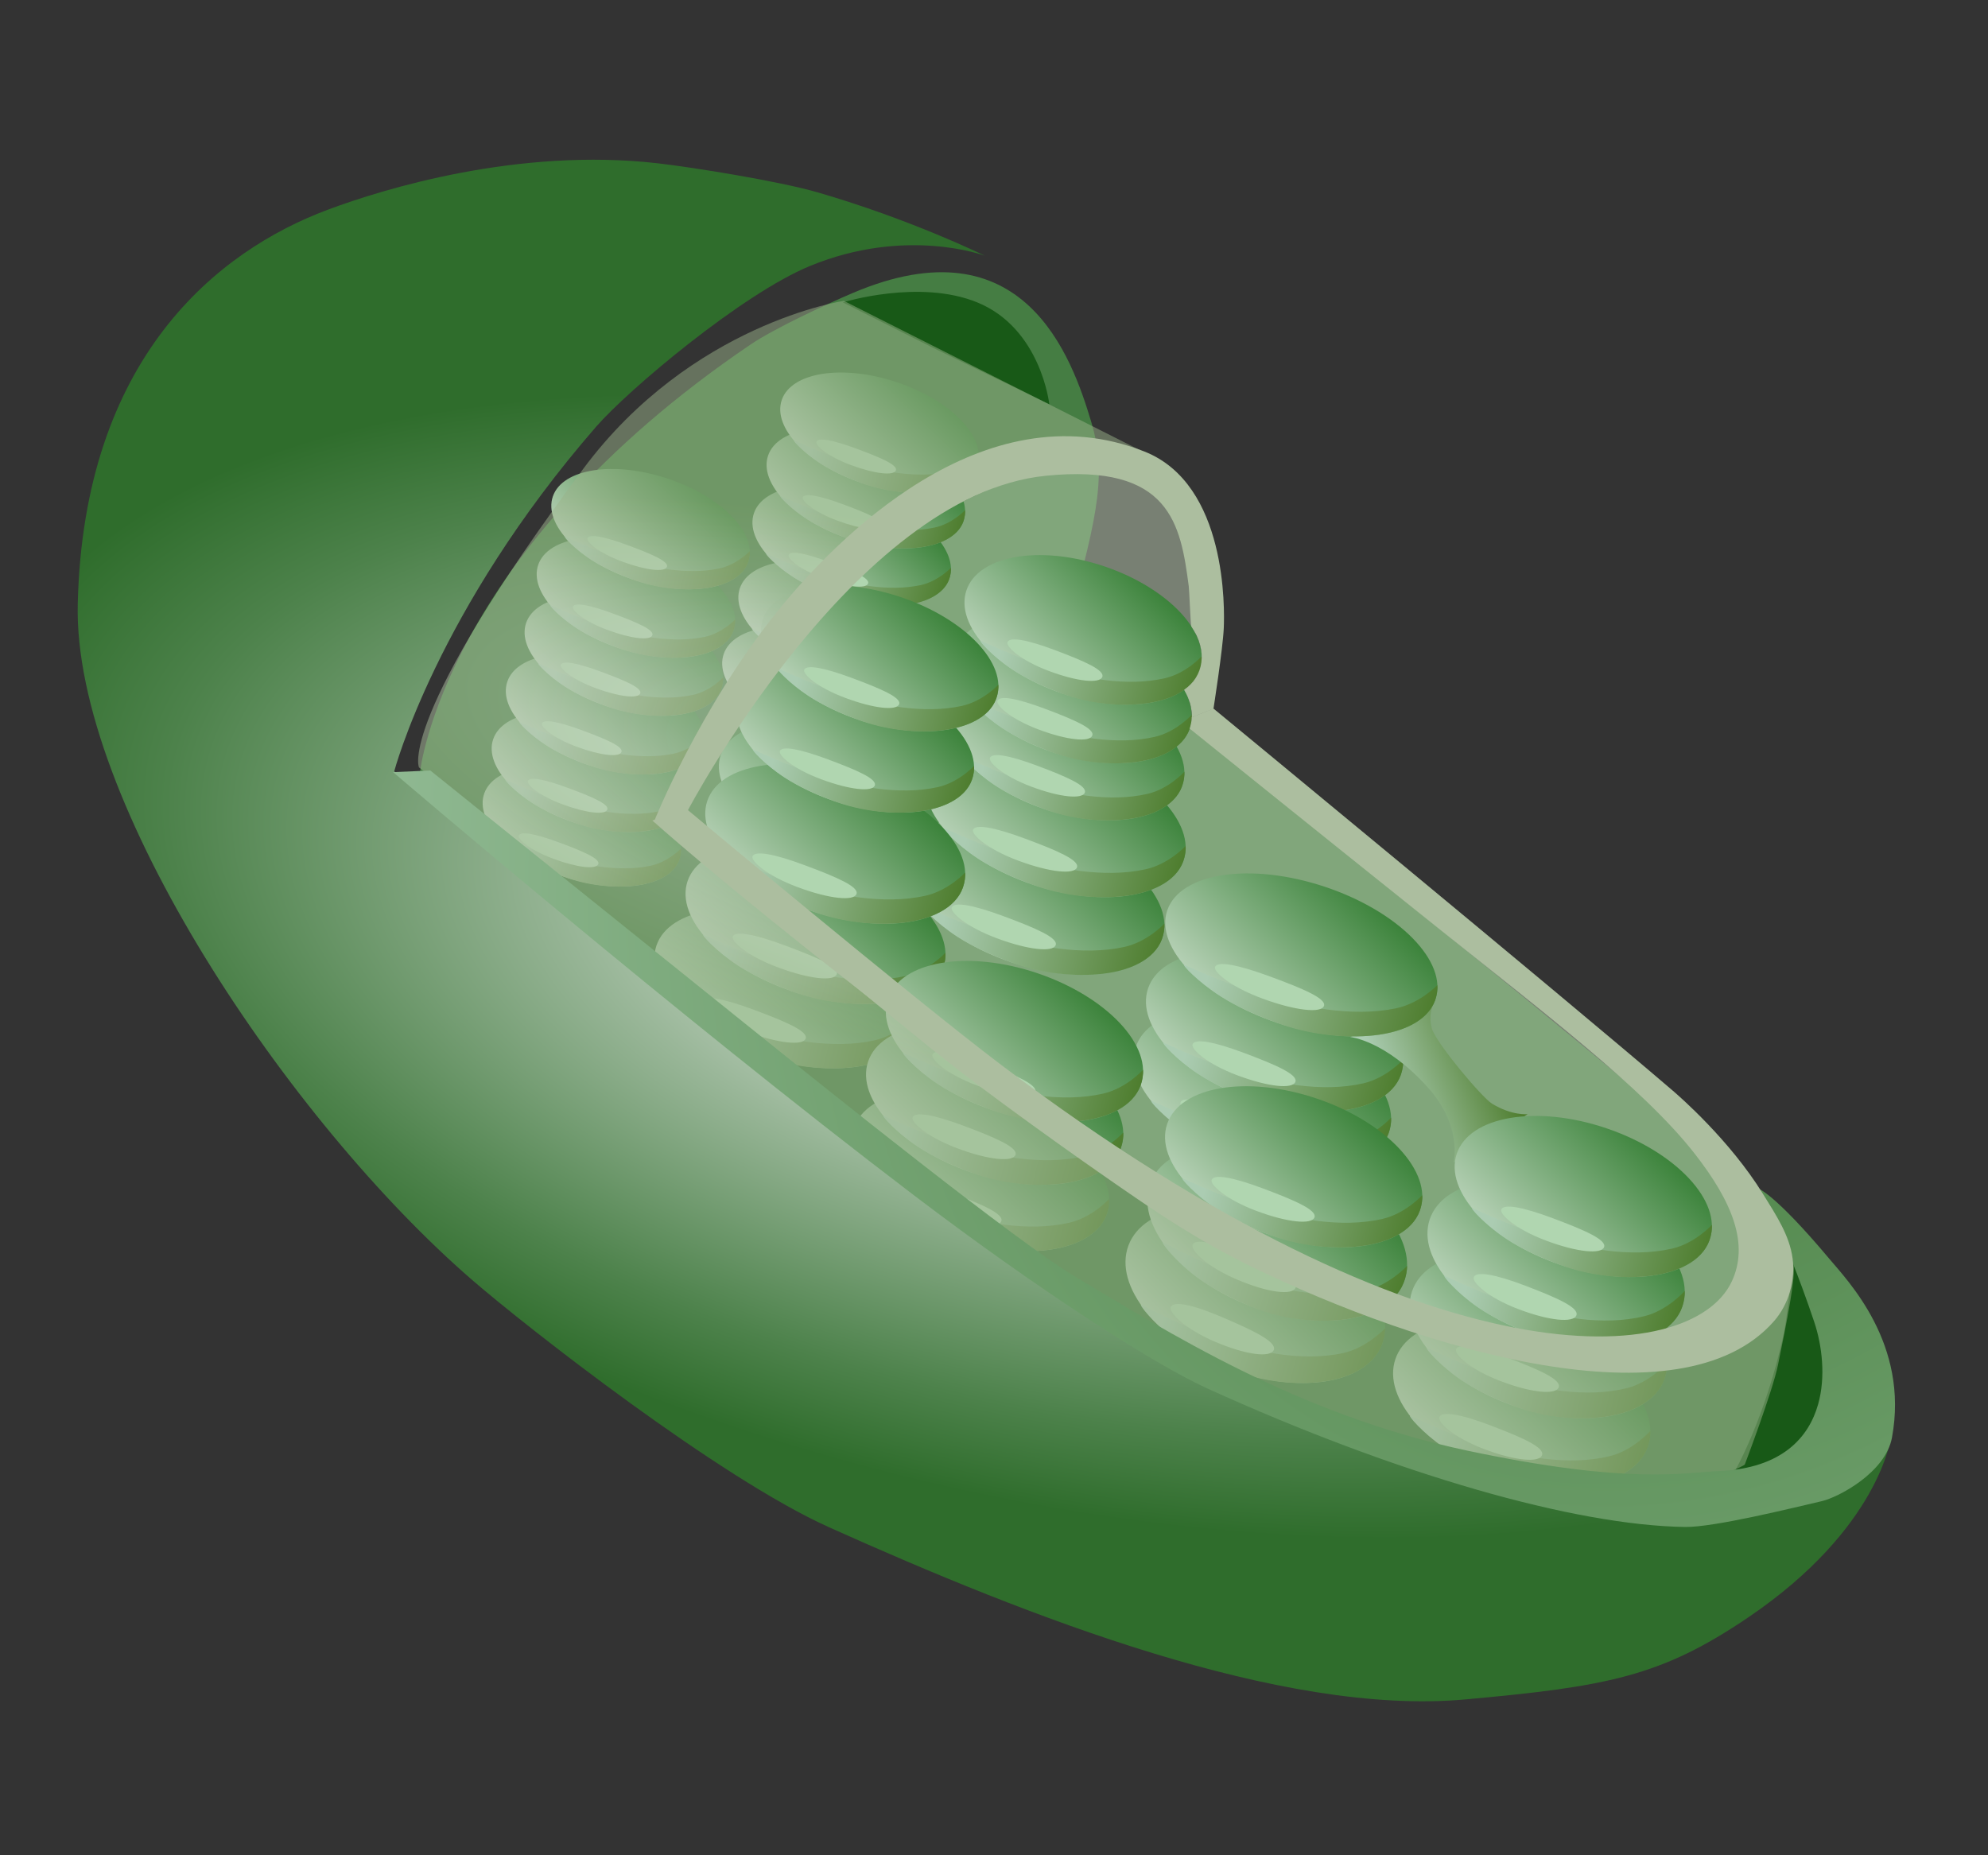 <svg width="150" height="140" viewBox="0 0 150 140" fill="none" xmlns="http://www.w3.org/2000/svg">
<rect x="0" y="0" width="150" height="140" fill="#333333" stroke="none"/>
<g clip-path="url(#clip0)">
<path d="M82.341 31.85C83.439 35.516 83.004 38.433 80.556 47.05C80.327 47.854 119.941 78.481 133.858 91.271C148.586 104.808 135.691 111.847 130.766 112.397C104.624 115.318 82.342 97.649 76.76 94.042C63.946 85.766 31.694 58.237 31.694 58.237C31.694 58.237 33.46 41.708 56.625 26.001C58.406 24.794 62.33 22.968 64.308 22.124C77.254 16.598 80.873 26.946 82.341 31.85Z" fill="#457D43"/>
<path d="M135.333 95.013C135.333 95.013 139.368 100.892 137.625 105.889C136.049 110.403 130.854 111.095 130.854 111.095C130.854 111.095 133.177 107.104 134.586 100.664C134.825 99.572 135.333 95.013 135.333 95.013Z" fill="#185917"/>
<path d="M79.173 30.507C79.173 30.507 78.553 24.794 73.744 22.822C69.365 21.027 63.594 22.819 63.594 22.819L70.365 26.229L79.173 30.507Z" fill="#185917"/>
<path opacity="0.49" d="M89.588 54.204C89.588 54.204 93.982 31.874 79.051 35.495C60.65 39.958 51.679 61.233 51.679 61.233C51.679 61.233 65.808 72.441 70.21 76.528C111.499 114.862 142.252 101.153 128.49 86.957C119.641 77.831 89.588 54.204 89.588 54.204Z" fill="#C1D1B6"/>
<path d="M104.804 85.434C105.768 82.591 102.273 78.838 97.002 77.054C91.73 75.269 86.676 76.127 85.712 78.97C84.749 81.814 88.243 85.566 93.514 87.35C98.787 89.134 103.842 88.277 104.804 85.434Z" fill="url(#paint0_linear)"/>
<path d="M104.859 85.242C105.012 84.622 104.956 84.345 104.956 84.345C104.956 84.345 103.7 85.735 101.952 86.135C95.688 87.566 87.406 83.232 86.886 83.078C86.674 83.016 87.78 84.29 89.449 85.403C90.667 86.214 92.271 86.891 93.399 87.322C95.773 88.227 98.322 88.439 100.34 88.187C102.743 87.887 104.47 86.825 104.859 85.242Z" fill="url(#paint1_linear)"/>
<path d="M96.826 86.024C97.035 85.468 95.341 84.735 92.982 83.851C90.624 82.967 89.27 82.751 89.074 83.176C88.916 83.517 90.087 84.643 92.444 85.528C94.802 86.413 96.617 86.58 96.826 86.024Z" fill="#B0D6B0"/>
<path d="M105.717 81.049C106.68 78.206 103.186 74.453 97.915 72.669C92.642 70.885 87.588 71.742 86.625 74.585C85.661 77.428 89.155 81.181 94.427 82.965C99.699 84.749 104.754 83.892 105.717 81.049Z" fill="url(#paint2_linear)"/>
<path d="M105.772 80.857C105.924 80.237 105.869 79.96 105.869 79.96C105.869 79.96 104.613 81.35 102.864 81.75C96.601 83.181 88.319 78.847 87.798 78.693C87.586 78.631 88.693 79.905 90.362 81.018C91.579 81.829 93.184 82.506 94.312 82.936C96.685 83.842 99.234 84.054 101.253 83.802C103.656 83.502 105.383 82.44 105.772 80.857Z" fill="url(#paint3_linear)"/>
<path d="M97.739 81.639C97.948 81.083 96.253 80.35 93.894 79.466C91.537 78.582 90.183 78.367 89.986 78.791C89.828 79.132 91 80.258 93.357 81.143C95.714 82.028 97.53 82.195 97.739 81.639Z" fill="#B0D6B0"/>
<path d="M72.013 62.9C72.886 60.341 69.646 56.939 64.778 55.303C59.91 53.666 55.255 54.414 54.383 56.972C53.51 59.531 56.75 62.933 61.618 64.568C66.487 66.206 71.141 65.458 72.013 62.9Z" fill="url(#paint4_linear)"/>
<path d="M72.064 62.727C72.201 62.168 72.149 61.919 72.149 61.919C72.149 61.919 70.997 63.167 69.389 63.518C63.623 64.775 55.967 60.825 55.486 60.682C55.289 60.624 56.317 61.78 57.86 62.791C58.987 63.529 60.469 64.148 61.511 64.542C63.704 65.371 66.053 65.576 67.913 65.36C70.127 65.102 71.714 64.153 72.064 62.727Z" fill="url(#paint5_linear)"/>
<path d="M64.663 63.391C64.852 62.889 63.286 62.221 61.108 61.411C58.93 60.601 57.681 60.401 57.504 60.782C57.359 61.089 58.444 62.111 60.623 62.92C62.8 63.73 64.474 63.891 64.663 63.391Z" fill="#B0D6B0"/>
<path d="M69.353 54.289C70.075 52.185 67.357 49.374 63.285 48.011C59.214 46.649 55.327 47.248 54.606 49.352C53.885 51.457 56.602 54.268 60.674 55.63C64.746 56.993 68.632 56.392 69.353 54.289Z" fill="url(#paint6_linear)"/>
<path d="M69.395 54.146C69.508 53.687 69.463 53.481 69.463 53.481C69.463 53.481 68.505 54.505 67.162 54.789C62.349 55.806 55.941 52.528 55.538 52.411C55.374 52.362 56.236 53.318 57.529 54.156C58.472 54.768 59.713 55.282 60.583 55.609C62.417 56.299 64.382 56.475 65.935 56.302C67.784 56.096 69.107 55.32 69.395 54.146Z" fill="url(#paint7_linear)"/>
<path d="M63.215 54.669C63.372 54.257 62.06 53.702 60.239 53.028C58.418 52.355 57.374 52.185 57.225 52.498C57.105 52.75 58.015 53.594 59.837 54.269C61.66 54.944 63.057 55.081 63.215 54.669Z" fill="#B0D6B0"/>
<path d="M70.574 49.321C71.295 47.217 68.577 44.406 64.506 43.044C60.434 41.681 56.547 42.28 55.826 44.385C55.105 46.489 57.823 49.3 61.894 50.662C65.966 52.025 69.853 51.424 70.574 49.321Z" fill="url(#paint8_linear)"/>
<path d="M70.615 49.179C70.728 48.719 70.683 48.514 70.683 48.514C70.683 48.514 69.725 49.538 68.382 49.822C63.569 50.839 57.161 47.561 56.758 47.444C56.594 47.395 57.456 48.351 58.749 49.189C59.693 49.801 60.934 50.315 61.804 50.642C63.638 51.331 65.602 51.508 67.155 51.334C69.005 51.129 70.327 50.352 70.615 49.179Z" fill="url(#paint9_linear)"/>
<path d="M64.435 49.702C64.592 49.289 63.281 48.735 61.46 48.06C59.638 47.387 58.594 47.218 58.445 47.53C58.326 47.782 59.235 48.627 61.057 49.301C62.88 49.976 64.278 50.114 64.435 49.702Z" fill="#B0D6B0"/>
<path d="M71.636 43.656C72.357 41.552 69.64 38.741 65.568 37.379C61.496 36.016 57.61 36.615 56.889 38.72C56.167 40.824 58.885 43.635 62.957 44.997C67.028 46.36 70.915 45.759 71.636 43.656Z" fill="url(#paint10_linear)"/>
<path d="M71.677 43.514C71.79 43.054 71.745 42.849 71.745 42.849C71.745 42.849 70.787 43.873 69.444 44.157C64.631 45.174 58.223 41.895 57.82 41.778C57.656 41.73 58.518 42.686 59.812 43.524C60.755 44.136 61.996 44.65 62.866 44.977C64.7 45.666 66.664 45.843 68.217 45.669C70.067 45.464 71.389 44.687 71.677 43.514Z" fill="url(#paint11_linear)"/>
<path d="M65.497 44.036C65.654 43.624 64.343 43.07 62.522 42.395C60.7 41.722 59.657 41.553 59.507 41.865C59.388 42.117 60.297 42.961 62.12 43.636C63.942 44.311 65.34 44.449 65.497 44.036Z" fill="#B0D6B0"/>
<path d="M72.704 39.31C73.425 37.205 70.708 34.394 66.636 33.032C62.564 31.669 58.678 32.269 57.956 34.373C57.235 36.477 59.953 39.288 64.025 40.651C68.096 42.013 71.983 41.412 72.704 39.31Z" fill="url(#paint12_linear)"/>
<path d="M72.746 39.166C72.859 38.707 72.813 38.502 72.813 38.502C72.813 38.502 71.855 39.526 70.512 39.81C65.699 40.826 59.291 37.548 58.888 37.431C58.724 37.383 59.586 38.339 60.88 39.176C61.823 39.788 63.064 40.302 63.934 40.63C65.768 41.319 67.732 41.495 69.285 41.322C71.135 41.117 72.457 40.34 72.746 39.166Z" fill="url(#paint13_linear)"/>
<path d="M66.565 39.689C66.722 39.277 65.411 38.723 63.59 38.048C61.769 37.375 60.724 37.206 60.575 37.518C60.456 37.77 61.365 38.614 63.188 39.289C65.01 39.964 66.408 40.102 66.565 39.689Z" fill="#B0D6B0"/>
<path d="M87.701 70.781C88.658 67.974 85.113 64.245 79.783 62.452C74.454 60.658 69.356 61.48 68.399 64.287C67.443 67.094 70.988 70.823 76.317 72.616C81.649 74.408 86.745 73.586 87.701 70.781Z" fill="url(#paint14_linear)"/>
<path d="M87.756 70.59C87.907 69.977 87.849 69.704 87.849 69.704C87.849 69.704 86.589 71.072 84.825 71.458C78.511 72.839 70.131 68.51 69.604 68.354C69.389 68.292 70.513 69.557 72.204 70.667C73.436 71.477 75.06 72.154 76.2 72.585C78.601 73.493 81.173 73.717 83.21 73.48C85.635 73.197 87.372 72.155 87.756 70.59Z" fill="url(#paint15_linear)"/>
<path d="M79.653 71.322C79.861 70.772 78.146 70.04 75.762 69.153C73.377 68.266 72.011 68.047 71.814 68.464C71.655 68.802 72.843 69.921 75.228 70.808C77.613 71.695 79.446 71.87 79.653 71.322Z" fill="#B0D6B0"/>
<path d="M73.734 35.118C74.455 33.014 71.737 30.203 67.666 28.84C63.594 27.478 59.708 28.077 58.986 30.181C58.265 32.286 60.983 35.097 65.054 36.459C69.126 37.822 73.013 37.221 73.734 35.118Z" fill="url(#paint16_linear)"/>
<path d="M73.775 34.975C73.888 34.516 73.843 34.31 73.843 34.31C73.843 34.31 72.885 35.334 71.542 35.618C66.729 36.635 60.321 33.357 59.918 33.24C59.754 33.191 60.616 34.147 61.909 34.985C62.853 35.597 64.094 36.111 64.964 36.438C66.797 37.128 68.762 37.304 70.315 37.131C72.165 36.925 73.487 36.149 73.775 34.975Z" fill="url(#paint17_linear)"/>
<path d="M67.595 35.498C67.752 35.086 66.44 34.531 64.62 33.857C62.798 33.184 61.754 33.014 61.605 33.327C61.486 33.579 62.395 34.423 64.217 35.098C66.04 35.773 67.438 35.91 67.595 35.498Z" fill="#B0D6B0"/>
<path d="M89.306 64.92C90.262 62.113 86.718 58.384 81.388 56.591C76.058 54.797 70.96 55.619 70.004 58.426C69.047 61.233 72.592 64.962 77.922 66.755C83.254 68.547 88.35 67.725 89.306 64.92Z" fill="url(#paint18_linear)"/>
<path d="M89.361 64.729C89.512 64.116 89.454 63.843 89.454 63.843C89.454 63.843 88.194 65.211 86.43 65.598C80.116 66.978 71.736 62.649 71.209 62.493C70.994 62.431 72.118 63.696 73.808 64.806C75.041 65.616 76.665 66.293 77.805 66.725C80.206 67.632 82.778 67.856 84.815 67.619C87.24 67.336 88.977 66.294 89.361 64.729Z" fill="url(#paint19_linear)"/>
<path d="M81.258 65.461C81.466 64.911 79.751 64.179 77.366 63.292C74.982 62.405 73.615 62.186 73.419 62.603C73.26 62.941 74.448 64.06 76.833 64.947C79.218 65.834 81.051 66.009 81.258 65.461Z" fill="#B0D6B0"/>
<path d="M51.28 64.829C52.001 62.724 49.283 59.913 45.212 58.551C41.14 57.188 37.253 57.788 36.532 59.892C35.811 61.996 38.529 64.807 42.6 66.169C46.673 67.532 50.559 66.931 51.28 64.829Z" fill="url(#paint20_linear)"/>
<path d="M51.321 64.686C51.434 64.226 51.389 64.021 51.389 64.021C51.389 64.021 50.431 65.044 49.088 65.329C44.275 66.345 37.867 63.067 37.464 62.95C37.3 62.902 38.162 63.858 39.455 64.695C40.399 65.307 41.64 65.821 42.51 66.149C44.343 66.838 46.308 67.014 47.861 66.841C49.711 66.635 51.033 65.859 51.321 64.686Z" fill="url(#paint21_linear)"/>
<path d="M45.141 65.208C45.298 64.796 43.986 64.242 42.166 63.567C40.344 62.894 39.3 62.725 39.151 63.037C39.032 63.289 39.941 64.133 41.763 64.808C43.586 65.483 44.984 65.621 45.141 65.208Z" fill="#B0D6B0"/>
<path d="M51.961 60.716C52.682 58.611 49.964 55.801 45.892 54.438C41.821 53.076 37.934 53.675 37.213 55.779C36.492 57.883 39.209 60.694 43.281 62.057C47.354 63.42 51.24 62.819 51.961 60.716Z" fill="url(#paint22_linear)"/>
<path d="M52.002 60.573C52.115 60.114 52.07 59.908 52.07 59.908C52.07 59.908 51.112 60.932 49.769 61.216C44.956 62.233 38.548 58.955 38.145 58.838C37.981 58.789 38.843 59.745 40.136 60.583C41.079 61.195 42.32 61.709 43.19 62.036C45.024 62.725 46.989 62.902 48.542 62.729C50.391 62.523 51.714 61.747 52.002 60.573Z" fill="url(#paint23_linear)"/>
<path d="M45.822 61.096C45.979 60.684 44.667 60.129 42.846 59.455C41.025 58.782 39.981 58.612 39.832 58.925C39.712 59.177 40.622 60.021 42.444 60.696C44.267 61.371 45.664 61.508 45.822 61.096Z" fill="#B0D6B0"/>
<path d="M89.218 59.25C90.111 56.607 86.891 53.126 82.027 51.475C77.163 49.824 72.493 50.629 71.6 53.272C70.707 55.916 73.927 59.396 78.791 61.047C83.656 62.699 88.325 61.893 89.218 59.25Z" fill="url(#paint24_linear)"/>
<path d="M89.27 59.072C89.412 58.496 89.361 58.239 89.361 58.239C89.361 58.239 88.198 59.533 86.585 59.905C80.799 61.243 73.158 57.229 72.677 57.088C72.481 57.03 73.501 58.212 75.04 59.244C76.163 59.995 77.643 60.622 78.684 61.021C80.874 61.859 83.227 62.052 85.092 61.815C87.311 61.534 88.908 60.545 89.27 59.072Z" fill="url(#paint25_linear)"/>
<path d="M81.85 59.811C82.043 59.294 80.48 58.616 78.304 57.799C76.128 56.981 74.879 56.783 74.698 57.178C74.55 57.495 75.63 58.539 77.806 59.357C79.982 60.175 81.657 60.328 81.85 59.811Z" fill="#B0D6B0"/>
<path d="M89.781 54.944C90.675 52.301 87.455 48.82 82.591 47.169C77.727 45.518 73.056 46.323 72.163 48.966C71.27 51.609 74.49 55.09 79.354 56.741C84.22 58.393 88.888 57.587 89.781 54.944Z" fill="url(#paint26_linear)"/>
<path d="M89.834 54.766C89.975 54.19 89.925 53.933 89.925 53.933C89.925 53.933 88.762 55.227 87.148 55.599C81.362 56.937 73.722 52.923 73.241 52.782C73.044 52.724 74.065 53.906 75.603 54.938C76.727 55.689 78.207 56.316 79.247 56.715C81.438 57.553 83.791 57.746 85.656 57.509C87.875 57.228 89.472 56.239 89.834 54.766Z" fill="url(#paint27_linear)"/>
<path d="M82.414 55.505C82.607 54.988 81.044 54.31 78.868 53.493C76.692 52.675 75.442 52.477 75.261 52.872C75.114 53.189 76.193 54.233 78.369 55.051C80.546 55.869 82.221 56.022 82.414 55.505Z" fill="#B0D6B0"/>
<path d="M53.029 56.369C53.75 54.265 51.032 51.454 46.961 50.091C42.889 48.729 39.002 49.328 38.281 51.432C37.56 53.537 40.277 56.347 44.349 57.71C48.421 59.072 52.308 58.472 53.029 56.369Z" fill="url(#paint28_linear)"/>
<path d="M53.07 56.226C53.183 55.767 53.138 55.562 53.138 55.562C53.138 55.562 52.179 56.585 50.836 56.869C46.024 57.886 39.616 54.608 39.213 54.491C39.048 54.443 39.911 55.398 41.204 56.236C42.147 56.848 43.388 57.362 44.258 57.69C46.092 58.379 48.057 58.555 49.61 58.382C51.459 58.176 52.782 57.4 53.07 56.226Z" fill="url(#paint29_linear)"/>
<path d="M46.889 56.749C47.047 56.337 45.735 55.782 43.914 55.108C42.093 54.435 41.049 54.266 40.9 54.578C40.78 54.83 41.69 55.674 43.512 56.349C45.334 57.024 46.732 57.161 46.889 56.749Z" fill="#B0D6B0"/>
<path d="M54.445 51.944C55.166 49.839 52.449 47.028 48.377 45.666C44.306 44.303 40.419 44.902 39.698 47.007C38.977 49.111 41.694 51.922 45.766 53.285C49.837 54.647 53.724 54.046 54.445 51.944Z" fill="url(#paint30_linear)"/>
<path d="M54.487 51.801C54.6 51.341 54.555 51.136 54.555 51.136C54.555 51.136 53.596 52.16 52.253 52.444C47.441 53.461 41.032 50.183 40.63 50.066C40.465 50.017 41.328 50.973 42.621 51.811C43.564 52.423 44.805 52.937 45.675 53.264C47.509 53.953 49.474 54.13 51.027 53.956C52.876 53.751 54.199 52.974 54.487 51.801Z" fill="url(#paint31_linear)"/>
<path d="M48.306 52.324C48.464 51.911 47.152 51.357 45.331 50.682C43.51 50.009 42.466 49.84 42.317 50.152C42.197 50.404 43.106 51.248 44.929 51.923C46.751 52.598 48.149 52.736 48.306 52.324Z" fill="#B0D6B0"/>
<path d="M55.358 47.559C56.079 45.454 53.362 42.643 49.29 41.281C45.218 39.918 41.332 40.517 40.61 42.622C39.889 44.726 42.607 47.537 46.678 48.899C50.75 50.262 54.637 49.661 55.358 47.559Z" fill="url(#paint32_linear)"/>
<path d="M55.4 47.416C55.513 46.956 55.468 46.751 55.468 46.751C55.468 46.751 54.509 47.775 53.166 48.059C48.353 49.076 41.946 45.797 41.543 45.681C41.378 45.632 42.241 46.588 43.534 47.426C44.477 48.038 45.718 48.552 46.588 48.879C48.422 49.568 50.387 49.745 51.94 49.571C53.789 49.366 55.111 48.589 55.4 47.416Z" fill="url(#paint33_linear)"/>
<path d="M49.219 47.938C49.377 47.526 48.065 46.972 46.244 46.297C44.423 45.624 43.379 45.455 43.23 45.767C43.11 46.019 44.019 46.864 45.842 47.538C47.664 48.213 49.062 48.351 49.219 47.938Z" fill="#B0D6B0"/>
<path d="M56.461 42.397C57.182 40.293 54.465 37.482 50.393 36.12C46.321 34.757 42.435 35.356 41.714 37.461C40.992 39.565 43.71 42.376 47.782 43.738C51.853 45.101 55.74 44.5 56.461 42.397Z" fill="url(#paint34_linear)"/>
<path d="M56.502 42.255C56.615 41.795 56.57 41.59 56.57 41.59C56.57 41.59 55.612 42.614 54.269 42.898C49.456 43.915 43.048 40.636 42.645 40.519C42.481 40.471 43.343 41.427 44.636 42.265C45.58 42.877 46.821 43.391 47.691 43.718C49.525 44.407 51.489 44.584 53.042 44.41C54.892 44.205 56.214 43.428 56.502 42.255Z" fill="url(#paint35_linear)"/>
<path d="M50.322 42.778C50.479 42.365 49.168 41.811 47.347 41.136C45.526 40.463 44.481 40.294 44.332 40.606C44.213 40.858 45.122 41.703 46.945 42.377C48.767 43.052 50.165 43.19 50.322 42.778Z" fill="#B0D6B0"/>
<path d="M90.539 50.521C91.432 47.878 88.212 44.397 83.348 42.746C78.484 41.095 73.814 41.9 72.921 44.543C72.027 47.186 75.248 50.667 80.112 52.318C84.977 53.969 89.646 53.164 90.539 50.521Z" fill="url(#paint36_linear)"/>
<path d="M90.591 50.343C90.732 49.767 90.682 49.509 90.682 49.509C90.682 49.509 89.519 50.804 87.906 51.176C82.12 52.513 74.479 48.499 73.998 48.358C73.801 48.3 74.822 49.483 76.361 50.514C77.484 51.266 78.964 51.893 80.004 52.292C82.195 53.13 84.548 53.322 86.413 53.086C88.632 52.805 90.229 51.816 90.591 50.343Z" fill="url(#paint37_linear)"/>
<path d="M83.171 51.081C83.364 50.564 81.801 49.887 79.625 49.069C77.449 48.251 76.2 48.053 76.019 48.448C75.871 48.766 76.951 49.81 79.127 50.627C81.303 51.445 82.978 51.599 83.171 51.081Z" fill="#B0D6B0"/>
<path d="M68.837 77.834C69.793 75.026 66.249 71.298 60.919 69.504C55.589 67.711 50.492 68.533 49.535 71.34C48.579 74.147 52.123 77.876 57.453 79.669C62.785 81.461 67.881 80.639 68.837 77.834Z" fill="url(#paint38_linear)"/>
<path d="M68.892 77.643C69.043 77.029 68.984 76.757 68.984 76.757C68.984 76.757 67.724 78.124 65.96 78.511C59.647 79.891 51.267 75.563 50.74 75.407C50.525 75.344 51.648 76.61 53.339 77.72C54.572 78.529 56.194 79.206 57.335 79.638C59.736 80.546 62.309 80.769 64.345 80.532C66.771 80.249 68.507 79.207 68.892 77.643Z" fill="url(#paint39_linear)"/>
<path d="M60.789 78.375C60.996 77.825 59.282 77.092 56.897 76.205C54.512 75.318 53.146 75.099 52.95 75.517C52.791 75.855 53.979 76.973 56.364 77.86C58.748 78.747 60.581 78.923 60.789 78.375Z" fill="#B0D6B0"/>
<path d="M71.183 72.978C72.139 70.171 68.595 66.442 63.265 64.649C57.935 62.855 52.838 63.677 51.881 66.484C50.925 69.291 54.469 73.02 59.799 74.813C65.131 76.605 70.227 75.783 71.183 72.978Z" fill="url(#paint40_linear)"/>
<path d="M71.238 72.787C71.389 72.174 71.331 71.901 71.331 71.901C71.331 71.901 70.07 73.269 68.307 73.656C61.993 75.036 53.613 70.707 53.086 70.551C52.871 70.489 53.995 71.754 55.685 72.864C56.918 73.674 58.541 74.351 59.681 74.783C62.083 75.69 64.655 75.914 66.692 75.677C69.117 75.394 70.854 74.352 71.238 72.787Z" fill="url(#paint41_linear)"/>
<path d="M63.135 73.519C63.343 72.969 61.628 72.237 59.243 71.35C56.859 70.463 55.492 70.244 55.296 70.662C55.137 70.999 56.325 72.118 58.71 73.005C61.095 73.892 62.928 74.067 63.135 73.519Z" fill="#B0D6B0"/>
<path d="M72.671 66.923C73.627 64.116 70.082 60.388 64.752 58.594C59.423 56.801 54.325 57.623 53.369 60.43C52.412 63.237 55.957 66.965 61.287 68.759C66.618 70.551 71.714 69.729 72.671 66.923Z" fill="url(#paint42_linear)"/>
<path d="M72.726 66.733C72.876 66.119 72.818 65.847 72.818 65.847C72.818 65.847 71.558 67.215 69.794 67.601C63.48 68.981 55.1 64.653 54.574 64.497C54.358 64.434 55.482 65.7 57.173 66.81C58.406 67.619 60.028 68.296 61.169 68.728C63.57 69.636 66.143 69.859 68.179 69.622C70.604 69.339 72.341 68.297 72.726 66.733Z" fill="url(#paint43_linear)"/>
<path d="M64.622 67.465C64.83 66.915 63.116 66.183 60.731 65.295C58.346 64.408 56.98 64.189 56.783 64.607C56.625 64.945 57.813 66.063 60.197 66.95C62.582 67.837 64.415 68.013 64.622 67.465Z" fill="#B0D6B0"/>
<path d="M73.354 58.785C74.226 56.225 70.987 52.824 66.119 51.188C61.25 49.551 56.596 50.299 55.723 52.857C54.851 55.416 58.09 58.818 62.958 60.453C67.827 62.09 72.482 61.343 73.354 58.785Z" fill="url(#paint44_linear)"/>
<path d="M73.405 58.611C73.542 58.052 73.49 57.804 73.49 57.804C73.49 57.804 72.338 59.052 70.73 59.403C64.963 60.659 57.307 56.709 56.827 56.566C56.63 56.508 57.657 57.664 59.201 58.676C60.328 59.413 61.81 60.032 62.851 60.427C65.044 61.255 67.394 61.461 69.254 61.244C71.467 60.986 73.054 60.038 73.405 58.611Z" fill="url(#paint45_linear)"/>
<path d="M66.004 59.275C66.193 58.773 64.627 58.106 62.449 57.296C60.271 56.486 59.022 56.286 58.845 56.667C58.7 56.974 59.785 57.996 61.963 58.804C64.141 59.614 65.815 59.775 66.004 59.275Z" fill="#B0D6B0"/>
<path d="M75.19 52.651C76.063 50.092 72.823 46.69 67.955 45.055C63.086 43.418 58.432 44.166 57.559 46.723C56.687 49.283 59.927 52.684 64.794 54.32C69.663 55.957 74.318 55.209 75.19 52.651Z" fill="url(#paint46_linear)"/>
<path d="M75.241 52.478C75.378 51.919 75.326 51.671 75.326 51.671C75.326 51.671 74.174 52.919 72.566 53.27C66.8 54.526 59.143 50.576 58.663 50.433C58.466 50.375 59.493 51.531 61.037 52.542C62.164 53.28 63.646 53.9 64.687 54.294C66.881 55.122 69.23 55.327 71.09 55.111C73.303 54.853 74.891 53.905 75.241 52.478Z" fill="url(#paint47_linear)"/>
<path d="M67.84 53.142C68.029 52.64 66.463 51.973 64.285 51.163C62.107 50.353 60.858 50.153 60.681 50.534C60.536 50.841 61.621 51.863 63.799 52.671C65.977 53.481 67.651 53.642 67.84 53.142Z" fill="#B0D6B0"/>
<path d="M83.53 91.566C84.494 88.722 81 84.97 75.728 83.186C70.456 81.4 65.402 82.259 64.439 85.102C63.475 87.945 66.969 91.698 72.24 93.481C77.513 95.266 82.568 94.409 83.53 91.566Z" fill="url(#paint48_linear)"/>
<path d="M83.586 91.373C83.738 90.754 83.683 90.477 83.683 90.477C83.683 90.477 82.427 91.867 80.678 92.267C74.415 93.698 66.133 89.364 65.612 89.209C65.4 89.147 66.507 90.422 68.176 91.535C69.393 92.346 70.998 93.023 72.126 93.453C74.499 94.359 77.048 94.57 79.067 94.319C81.47 94.019 83.197 92.957 83.586 91.373Z" fill="url(#paint49_linear)"/>
<path d="M75.553 92.155C75.762 91.599 74.067 90.867 71.708 89.983C69.351 89.099 67.997 88.883 67.8 89.308C67.642 89.649 68.814 90.775 71.171 91.66C73.528 92.545 75.344 92.711 75.553 92.155Z" fill="#B0D6B0"/>
<path d="M84.596 86.56C85.559 83.716 82.065 79.964 76.794 78.18C71.521 76.394 66.467 77.253 65.504 80.096C64.54 82.939 68.034 86.692 73.306 88.476C78.578 90.26 83.633 89.403 84.596 86.56Z" fill="url(#paint50_linear)"/>
<path d="M84.651 86.368C84.803 85.748 84.748 85.471 84.748 85.471C84.748 85.471 83.492 86.862 81.743 87.261C75.48 88.692 67.198 84.358 66.677 84.204C66.465 84.142 67.572 85.416 69.241 86.529C70.458 87.34 72.062 88.017 73.191 88.448C75.564 89.353 78.113 89.565 80.132 89.314C82.535 89.013 84.262 87.951 84.651 86.368Z" fill="url(#paint51_linear)"/>
<path d="M76.618 87.15C76.827 86.594 75.132 85.861 72.773 84.977C70.416 84.093 69.062 83.878 68.865 84.302C68.707 84.643 69.879 85.769 72.236 86.654C74.593 87.54 76.409 87.706 76.618 87.15Z" fill="#B0D6B0"/>
<path d="M86.089 81.823C87.052 78.98 83.558 75.228 78.287 73.444C73.014 71.658 67.96 72.517 66.997 75.36C66.033 78.203 69.528 81.956 74.799 83.74C80.071 85.524 85.126 84.667 86.089 81.823Z" fill="url(#paint52_linear)"/>
<path d="M86.144 81.631C86.296 81.012 86.241 80.735 86.241 80.735C86.241 80.735 84.985 82.125 83.236 82.525C76.973 83.956 68.691 79.622 68.17 79.468C67.958 79.406 69.065 80.68 70.734 81.793C71.951 82.604 73.556 83.281 74.684 83.711C77.057 84.617 79.606 84.829 81.625 84.577C84.028 84.277 85.755 83.215 86.144 81.631Z" fill="url(#paint53_linear)"/>
<path d="M78.111 82.413C78.32 81.857 76.626 81.125 74.266 80.241C71.909 79.357 70.555 79.141 70.359 79.566C70.201 79.907 71.372 81.033 73.729 81.918C76.086 82.803 77.902 82.969 78.111 82.413Z" fill="#B0D6B0"/>
<path d="M104.297 101.403C105.443 98.343 102.085 94.2 96.797 92.151C91.509 90.102 86.291 90.922 85.145 93.984C84 97.044 87.357 101.187 92.646 103.236C97.934 105.285 103.151 104.465 104.297 101.403Z" fill="url(#paint54_linear)"/>
<path d="M104.364 101.198C104.555 100.529 104.513 100.229 104.513 100.229C104.513 100.229 103.15 101.709 101.34 102.103C94.855 103.517 86.634 98.639 86.111 98.462C85.898 98.389 86.956 99.795 88.6 101.037C89.797 101.943 91.4 102.712 92.529 103.202C94.904 104.235 97.498 104.52 99.576 104.292C102.05 104.019 103.877 102.907 104.364 101.198Z" fill="url(#paint55_linear)"/>
<path d="M96.107 101.871C96.353 101.273 94.661 100.442 92.3 99.432C89.94 98.423 88.569 98.16 88.343 98.617C88.162 98.984 89.294 100.228 91.655 101.239C94.016 102.251 95.861 102.47 96.107 101.871Z" fill="#B0D6B0"/>
<path d="M105.945 96.705C107.091 93.645 103.734 89.502 98.445 87.454C93.157 85.404 87.94 86.224 86.794 89.286C85.648 92.346 89.005 96.489 94.294 98.537C99.582 100.587 104.8 99.767 105.945 96.705Z" fill="url(#paint56_linear)"/>
<path d="M106.012 96.5C106.203 95.83 106.162 95.531 106.162 95.531C106.162 95.531 104.798 97.011 102.988 97.404C96.503 98.819 88.282 93.941 87.759 93.763C87.546 93.691 88.604 95.097 90.248 96.339C91.445 97.245 93.049 98.014 94.177 98.504C96.552 99.537 99.146 99.822 101.225 99.593C103.698 99.32 105.525 98.209 106.012 96.5Z" fill="url(#paint57_linear)"/>
<path d="M97.756 97.172C98.001 96.574 96.309 95.744 93.948 94.734C91.589 93.725 90.217 93.462 89.991 93.918C89.81 94.285 90.943 95.53 93.303 96.541C95.664 97.552 97.51 97.772 97.756 97.172Z" fill="#B0D6B0"/>
<path d="M107.157 91.279C108.12 88.436 104.626 84.684 99.355 82.9C94.082 81.114 89.028 81.973 88.065 84.816C87.101 87.659 90.596 91.411 95.867 93.195C101.139 94.98 106.194 94.123 107.157 91.279Z" fill="url(#paint58_linear)"/>
<path d="M107.212 91.087C107.364 90.468 107.309 90.191 107.309 90.191C107.309 90.191 106.053 91.581 104.304 91.981C98.04 93.412 89.759 89.078 89.238 88.923C89.026 88.861 90.133 90.136 91.802 91.249C93.019 92.06 94.624 92.737 95.752 93.167C98.125 94.073 100.674 94.284 102.693 94.033C105.096 93.733 106.823 92.671 107.212 91.087Z" fill="url(#paint59_linear)"/>
<path d="M99.179 91.869C99.388 91.313 97.693 90.581 95.334 89.697C92.977 88.813 91.623 88.597 91.426 89.022C91.268 89.363 92.44 90.489 94.797 91.374C97.154 92.259 98.97 92.425 99.179 91.869Z" fill="#B0D6B0"/>
<path d="M124.355 109.111C125.351 106.136 121.887 102.258 116.622 100.453C111.354 98.647 106.278 99.595 105.282 102.57C104.286 105.545 107.749 109.424 113.015 111.229C118.282 113.037 123.36 112.088 124.355 109.111Z" fill="url(#paint60_linear)"/>
<path d="M124.412 108.912C124.571 108.263 124.519 107.975 124.519 107.975C124.519 107.975 123.245 109.438 121.487 109.874C115.192 111.432 106.935 107 106.415 106.844C106.203 106.78 107.299 108.098 108.96 109.242C110.172 110.076 111.774 110.765 112.9 111.203C115.27 112.122 117.823 112.317 119.85 112.033C122.262 111.694 124.005 110.568 124.412 108.912Z" fill="url(#paint61_linear)"/>
<path d="M116.35 109.811C116.565 109.229 114.874 108.484 112.518 107.586C110.162 106.688 108.809 106.479 108.607 106.923C108.445 107.282 109.608 108.443 111.962 109.341C114.316 110.239 116.134 110.395 116.35 109.811Z" fill="#B0D6B0"/>
<path d="M125.613 103.988C126.609 101.013 123.146 97.135 117.88 95.33C112.613 93.524 107.537 94.472 106.541 97.448C105.544 100.423 109.008 104.301 114.274 106.106C119.541 107.914 124.618 106.965 125.613 103.988Z" fill="url(#paint62_linear)"/>
<path d="M125.671 103.789C125.83 103.14 125.777 102.852 125.777 102.852C125.777 102.852 124.503 104.315 122.746 104.751C116.451 106.309 108.193 101.877 107.673 101.721C107.461 101.658 108.558 102.975 110.219 104.119C111.43 104.954 113.032 105.642 114.158 106.08C116.528 107 119.082 107.194 121.108 106.91C123.521 106.571 125.264 105.445 125.671 103.789Z" fill="url(#paint63_linear)"/>
<path d="M117.608 104.689C117.824 104.106 116.132 103.361 113.777 102.463C111.421 101.565 110.067 101.356 109.866 101.801C109.704 102.159 110.866 103.32 113.22 104.218C115.575 105.116 117.392 105.273 117.608 104.689Z" fill="#B0D6B0"/>
<path d="M126.948 98.555C127.944 95.58 124.481 91.702 119.215 89.896C113.948 88.09 108.872 89.039 107.876 92.014C106.879 94.989 110.343 98.867 115.609 100.673C120.876 102.48 125.953 101.532 126.948 98.555Z" fill="url(#paint64_linear)"/>
<path d="M127.006 98.355C127.165 97.706 127.112 97.418 127.112 97.418C127.112 97.418 125.838 98.881 124.081 99.317C117.786 100.875 109.528 96.443 109.008 96.287C108.796 96.224 109.893 97.542 111.554 98.686C112.765 99.52 114.367 100.208 115.493 100.646C117.863 101.566 120.417 101.76 122.443 101.476C124.856 101.137 126.599 100.011 127.006 98.355Z" fill="url(#paint65_linear)"/>
<path d="M118.943 99.255C119.159 98.672 117.467 97.928 115.112 97.03C112.756 96.132 111.402 95.922 111.201 96.367C111.039 96.725 112.201 97.887 114.555 98.784C116.91 99.682 118.727 99.839 118.943 99.255Z" fill="#B0D6B0"/>
<path d="M109.682 87.712C109.682 87.712 110.377 84.983 107.713 82.033C104.531 78.511 101.88 78.253 101.88 78.253L108.279 75.479C108.279 75.479 107.707 76.34 108.029 77.591C108.294 78.624 111.8 82.807 112.567 83.278C114.081 84.21 115.267 84.075 115.267 84.075" fill="url(#paint66_linear)"/>
<path d="M129.009 93.52C129.972 90.677 126.478 86.925 121.207 85.141C115.935 83.355 110.881 84.214 109.917 87.057C108.953 89.9 112.448 93.653 117.719 95.436C122.991 97.221 128.047 96.364 129.009 93.52Z" fill="url(#paint67_linear)"/>
<path d="M129.064 93.328C129.216 92.709 129.161 92.432 129.161 92.432C129.161 92.432 127.905 93.822 126.156 94.222C119.893 95.653 111.611 91.319 111.09 91.165C110.878 91.103 111.985 92.377 113.654 93.49C114.871 94.301 116.476 94.978 117.604 95.408C119.977 96.314 122.526 96.526 124.545 96.274C126.948 95.974 128.675 94.912 129.064 93.328Z" fill="url(#paint68_linear)"/>
<path d="M121.031 94.11C121.24 93.554 119.545 92.822 117.186 91.938C114.829 91.054 113.475 90.838 113.279 91.263C113.121 91.604 114.292 92.73 116.649 93.615C119.006 94.5 120.822 94.666 121.031 94.11Z" fill="#B0D6B0"/>
<path d="M108.303 75.429C109.281 72.589 105.545 68.778 99.959 66.916C94.372 65.055 89.053 65.847 88.076 68.687C87.098 71.526 90.833 75.338 96.419 77.199C102.004 79.06 107.325 78.269 108.303 75.429Z" fill="url(#paint69_linear)"/>
<path d="M108.358 75.237C108.511 74.618 108.449 74.339 108.449 74.339C108.449 74.339 107.142 75.717 105.303 76.095C98.715 77.446 89.919 72.985 89.369 72.823C89.144 72.758 90.329 74.052 92.105 75.191C93.4 76.021 95.102 76.723 96.297 77.169C98.813 78.11 101.505 78.357 103.631 78.132C106.163 77.863 107.969 76.82 108.358 75.237Z" fill="url(#paint70_linear)"/>
<path d="M99.895 75.913C100.107 75.358 98.31 74.6 95.811 73.682C93.312 72.763 91.881 72.529 91.68 72.952C91.517 73.292 92.768 74.437 95.266 75.357C97.765 76.277 99.683 76.469 99.895 75.913Z" fill="#B0D6B0"/>
<path d="M74.307 19.296C74.307 19.296 68.382 17.069 61.091 20.081C55.994 22.187 47.425 29.387 44.98 32.199C32.935 46.053 29.746 58.206 29.746 58.206C29.746 58.206 61.474 84.046 78.873 97.213C81.73 99.375 89.993 104.544 99.881 108.381C110.964 112.681 124.109 114.906 126.427 114.837C142.49 114.359 142.67 108.472 142.67 108.472C142.67 108.472 141.835 115.316 131.928 122.037C125.333 126.511 121.286 127.268 110.547 128.241C96.677 129.499 77.609 122.012 62.562 115.251C54.254 111.517 39.766 100.168 35.66 96.618C21.796 84.634 5.514 60.436 5.866 45.586C6.308 26.951 16.463 18.921 24.712 15.833C28.973 14.238 39.137 11.12 49.636 12.323C52.278 12.627 58.733 13.661 61.669 14.509C68.759 16.561 74.307 19.296 74.307 19.296Z" fill="url(#paint71_radial)"/>
<path opacity="0.702" d="M135.221 95.13C135.114 95.068 136.571 104.279 120.547 103.216C112.519 102.684 102.007 98.762 95.942 96.18C82.677 90.536 49.442 62.086 49.442 62.086C49.442 62.086 54.54 48.543 64.062 40.752C66.157 39.038 71.328 35.513 75.852 33.704C80.401 31.885 86.148 34.038 86.148 34.038L63.669 22.703C63.669 22.703 52.162 24.409 44.002 35.386C29.924 54.324 31.612 57.908 31.612 57.908C31.612 57.908 63.4 83.457 74.455 91.93C83.255 98.673 86.642 103.473 115.186 110.869C126.513 113.803 131.645 110.527 131.645 110.527C131.645 110.527 133.75 104.973 134.147 103.028C134.745 100.09 135.723 95.427 135.221 95.13Z" fill="url(#paint72_radial)"/>
<path d="M32.471 58.144L29.661 58.266C29.661 58.266 50.985 76.528 68.955 90.194C78.523 97.471 87.139 102.974 91.082 104.767C105.357 111.262 118.85 115.119 127.165 115.226C129.341 115.254 135.342 113.771 137.46 113.278C138.709 112.987 142.264 111.128 142.754 108.484C144.062 101.411 139.427 96.661 138.002 94.961C133.856 90.017 132.642 89.675 132.642 89.675C132.642 89.675 134.491 92.627 136.883 99.737C137.49 101.542 137.763 103.918 137.183 105.968C136.488 108.428 134.507 110.806 129.699 111.007C127.033 111.119 122.971 112.064 110.727 109.469C97.83 106.735 87.999 100.431 81.082 96.311C76.772 93.742 62.539 82.321 56.506 77.471C50.496 72.638 32.471 58.144 32.471 58.144Z" fill="url(#paint73_radial)"/>
<path d="M89.928 54.141L91.559 53.488C91.559 53.488 92.27 48.945 92.337 47.399C92.397 46.021 92.617 36.557 86.358 34.075C74.18 29.244 63.004 40.742 58.651 46.144C52.731 53.491 49.357 61.974 49.357 61.974L51.907 61.137C51.907 61.137 64.422 37.372 78.889 35.904C88.313 34.948 89.081 39.57 89.695 44.241C89.734 44.532 89.836 47.188 89.885 47.261C91.165 49.151 90.81 51.039 89.355 52.046C89.316 52.074 89.688 52.524 89.85 53.32C89.961 53.871 89.928 54.141 89.928 54.141Z" fill="#ACBE9F"/>
<path d="M51.853 61.088L49.218 61.917C49.218 61.917 54.13 66.33 64.258 74.272C66.89 76.336 70.202 79.171 73.567 81.705C79.462 86.14 85.252 90.089 85.889 90.522C88.079 92.013 90.889 93.852 94.349 95.544C107.289 101.872 126.81 107.682 133.832 99.721C135.005 98.393 135.469 96.554 135.255 94.955C135.025 93.229 134.036 91.732 133.017 90.085C130.496 86.006 126.676 82.699 126.232 82.316C117.72 75.015 91.551 53.461 91.551 53.461L89.92 54.12C89.92 54.12 89.916 54.339 89.866 54.594C89.819 54.833 89.764 54.981 89.764 54.981C89.764 54.981 98.876 62.329 108.663 70.158C116.426 76.368 123.95 82.076 127.806 86.978C130.805 90.79 131.961 93.941 130.664 96.707C127.635 103.163 108.089 104.923 75.586 80.392C69.057 75.465 51.853 61.088 51.853 61.088Z" fill="#ACBE9F"/>
</g>
<defs>
<linearGradient id="paint0_linear" x1="100.142" y1="77.141" x2="85.157" y2="92.688" gradientUnits="userSpaceOnUse">
<stop stop-color="#378036"/>
<stop offset="1" stop-color="white"/>
</linearGradient>
<linearGradient id="paint1_linear" x1="104.386" y1="87.168" x2="88.662" y2="83.304" gradientUnits="userSpaceOnUse">
<stop stop-color="#4E7D2E"/>
<stop offset="1" stop-color="#ABCCB2"/>
</linearGradient>
<linearGradient id="paint2_linear" x1="101.054" y1="72.756" x2="86.069" y2="88.303" gradientUnits="userSpaceOnUse">
<stop stop-color="#378036"/>
<stop offset="1" stop-color="white"/>
</linearGradient>
<linearGradient id="paint3_linear" x1="105.299" y1="82.783" x2="89.575" y2="78.919" gradientUnits="userSpaceOnUse">
<stop stop-color="#4E7D2E"/>
<stop offset="1" stop-color="#ABCCB2"/>
</linearGradient>
<linearGradient id="paint4_linear" x1="67.654" y1="55.317" x2="53.979" y2="69.506" gradientUnits="userSpaceOnUse">
<stop stop-color="#378036"/>
<stop offset="1" stop-color="white"/>
</linearGradient>
<linearGradient id="paint5_linear" x1="71.637" y1="64.461" x2="57.123" y2="60.896" gradientUnits="userSpaceOnUse">
<stop stop-color="#4E7D2E"/>
<stop offset="1" stop-color="#ABCCB2"/>
</linearGradient>
<linearGradient id="paint6_linear" x1="65.679" y1="47.987" x2="54.327" y2="59.764" gradientUnits="userSpaceOnUse">
<stop stop-color="#378036"/>
<stop offset="1" stop-color="white"/>
</linearGradient>
<linearGradient id="paint7_linear" x1="69.044" y1="55.573" x2="56.908" y2="52.591" gradientUnits="userSpaceOnUse">
<stop stop-color="#4E7D2E"/>
<stop offset="1" stop-color="#ABCCB2"/>
</linearGradient>
<linearGradient id="paint8_linear" x1="66.899" y1="43.019" x2="55.547" y2="54.797" gradientUnits="userSpaceOnUse">
<stop stop-color="#378036"/>
<stop offset="1" stop-color="white"/>
</linearGradient>
<linearGradient id="paint9_linear" x1="70.265" y1="50.606" x2="58.128" y2="47.624" gradientUnits="userSpaceOnUse">
<stop stop-color="#4E7D2E"/>
<stop offset="1" stop-color="#ABCCB2"/>
</linearGradient>
<linearGradient id="paint10_linear" x1="67.962" y1="37.354" x2="56.609" y2="49.132" gradientUnits="userSpaceOnUse">
<stop stop-color="#378036"/>
<stop offset="1" stop-color="white"/>
</linearGradient>
<linearGradient id="paint11_linear" x1="71.327" y1="44.941" x2="59.19" y2="41.959" gradientUnits="userSpaceOnUse">
<stop stop-color="#4E7D2E"/>
<stop offset="1" stop-color="#ABCCB2"/>
</linearGradient>
<linearGradient id="paint12_linear" x1="69.029" y1="33.007" x2="57.678" y2="44.785" gradientUnits="userSpaceOnUse">
<stop stop-color="#378036"/>
<stop offset="1" stop-color="white"/>
</linearGradient>
<linearGradient id="paint13_linear" x1="72.395" y1="40.593" x2="60.258" y2="37.612" gradientUnits="userSpaceOnUse">
<stop stop-color="#4E7D2E"/>
<stop offset="1" stop-color="#ABCCB2"/>
</linearGradient>
<linearGradient id="paint14_linear" x1="82.934" y1="62.473" x2="67.95" y2="78.02" gradientUnits="userSpaceOnUse">
<stop stop-color="#378036"/>
<stop offset="1" stop-color="white"/>
</linearGradient>
<linearGradient id="paint15_linear" x1="87.29" y1="72.493" x2="71.4" y2="68.589" gradientUnits="userSpaceOnUse">
<stop stop-color="#4E7D2E"/>
<stop offset="1" stop-color="#ABCCB2"/>
</linearGradient>
<linearGradient id="paint16_linear" x1="70.059" y1="28.816" x2="58.707" y2="40.593" gradientUnits="userSpaceOnUse">
<stop stop-color="#378036"/>
<stop offset="1" stop-color="white"/>
</linearGradient>
<linearGradient id="paint17_linear" x1="73.425" y1="36.402" x2="61.288" y2="33.42" gradientUnits="userSpaceOnUse">
<stop stop-color="#4E7D2E"/>
<stop offset="1" stop-color="#ABCCB2"/>
</linearGradient>
<linearGradient id="paint18_linear" x1="84.539" y1="56.612" x2="69.554" y2="72.159" gradientUnits="userSpaceOnUse">
<stop stop-color="#378036"/>
<stop offset="1" stop-color="white"/>
</linearGradient>
<linearGradient id="paint19_linear" x1="88.894" y1="66.632" x2="73.004" y2="62.728" gradientUnits="userSpaceOnUse">
<stop stop-color="#4E7D2E"/>
<stop offset="1" stop-color="#ABCCB2"/>
</linearGradient>
<linearGradient id="paint20_linear" x1="47.605" y1="58.526" x2="36.253" y2="70.304" gradientUnits="userSpaceOnUse">
<stop stop-color="#378036"/>
<stop offset="1" stop-color="white"/>
</linearGradient>
<linearGradient id="paint21_linear" x1="50.971" y1="66.112" x2="38.834" y2="63.131" gradientUnits="userSpaceOnUse">
<stop stop-color="#4E7D2E"/>
<stop offset="1" stop-color="#ABCCB2"/>
</linearGradient>
<linearGradient id="paint22_linear" x1="48.286" y1="54.413" x2="36.934" y2="66.191" gradientUnits="userSpaceOnUse">
<stop stop-color="#378036"/>
<stop offset="1" stop-color="white"/>
</linearGradient>
<linearGradient id="paint23_linear" x1="51.651" y1="62" x2="39.515" y2="59.018" gradientUnits="userSpaceOnUse">
<stop stop-color="#4E7D2E"/>
<stop offset="1" stop-color="#ABCCB2"/>
</linearGradient>
<linearGradient id="paint24_linear" x1="84.93" y1="51.576" x2="71.054" y2="65.973" gradientUnits="userSpaceOnUse">
<stop stop-color="#378036"/>
<stop offset="1" stop-color="white"/>
</linearGradient>
<linearGradient id="paint25_linear" x1="88.83" y1="60.862" x2="74.316" y2="57.297" gradientUnits="userSpaceOnUse">
<stop stop-color="#4E7D2E"/>
<stop offset="1" stop-color="#ABCCB2"/>
</linearGradient>
<linearGradient id="paint26_linear" x1="85.494" y1="47.27" x2="71.617" y2="61.667" gradientUnits="userSpaceOnUse">
<stop stop-color="#378036"/>
<stop offset="1" stop-color="white"/>
</linearGradient>
<linearGradient id="paint27_linear" x1="89.393" y1="56.556" x2="74.879" y2="52.991" gradientUnits="userSpaceOnUse">
<stop stop-color="#4E7D2E"/>
<stop offset="1" stop-color="#ABCCB2"/>
</linearGradient>
<linearGradient id="paint28_linear" x1="49.354" y1="50.067" x2="38.002" y2="61.844" gradientUnits="userSpaceOnUse">
<stop stop-color="#378036"/>
<stop offset="1" stop-color="white"/>
</linearGradient>
<linearGradient id="paint29_linear" x1="52.719" y1="57.653" x2="40.583" y2="54.671" gradientUnits="userSpaceOnUse">
<stop stop-color="#4E7D2E"/>
<stop offset="1" stop-color="#ABCCB2"/>
</linearGradient>
<linearGradient id="paint30_linear" x1="50.771" y1="45.641" x2="39.419" y2="57.419" gradientUnits="userSpaceOnUse">
<stop stop-color="#378036"/>
<stop offset="1" stop-color="white"/>
</linearGradient>
<linearGradient id="paint31_linear" x1="54.136" y1="53.228" x2="42" y2="50.246" gradientUnits="userSpaceOnUse">
<stop stop-color="#4E7D2E"/>
<stop offset="1" stop-color="#ABCCB2"/>
</linearGradient>
<linearGradient id="paint32_linear" x1="51.683" y1="41.256" x2="40.331" y2="53.034" gradientUnits="userSpaceOnUse">
<stop stop-color="#378036"/>
<stop offset="1" stop-color="white"/>
</linearGradient>
<linearGradient id="paint33_linear" x1="55.049" y1="48.843" x2="42.913" y2="45.861" gradientUnits="userSpaceOnUse">
<stop stop-color="#4E7D2E"/>
<stop offset="1" stop-color="#ABCCB2"/>
</linearGradient>
<linearGradient id="paint34_linear" x1="52.787" y1="36.095" x2="41.434" y2="47.873" gradientUnits="userSpaceOnUse">
<stop stop-color="#378036"/>
<stop offset="1" stop-color="white"/>
</linearGradient>
<linearGradient id="paint35_linear" x1="56.152" y1="43.682" x2="44.015" y2="40.7" gradientUnits="userSpaceOnUse">
<stop stop-color="#4E7D2E"/>
<stop offset="1" stop-color="#ABCCB2"/>
</linearGradient>
<linearGradient id="paint36_linear" x1="86.251" y1="42.847" x2="72.375" y2="57.244" gradientUnits="userSpaceOnUse">
<stop stop-color="#378036"/>
<stop offset="1" stop-color="white"/>
</linearGradient>
<linearGradient id="paint37_linear" x1="90.151" y1="52.133" x2="75.637" y2="48.567" gradientUnits="userSpaceOnUse">
<stop stop-color="#4E7D2E"/>
<stop offset="1" stop-color="#ABCCB2"/>
</linearGradient>
<linearGradient id="paint38_linear" x1="64.07" y1="69.526" x2="49.085" y2="85.073" gradientUnits="userSpaceOnUse">
<stop stop-color="#378036"/>
<stop offset="1" stop-color="white"/>
</linearGradient>
<linearGradient id="paint39_linear" x1="68.425" y1="79.546" x2="52.535" y2="75.642" gradientUnits="userSpaceOnUse">
<stop stop-color="#4E7D2E"/>
<stop offset="1" stop-color="#ABCCB2"/>
</linearGradient>
<linearGradient id="paint40_linear" x1="66.416" y1="64.671" x2="51.431" y2="80.217" gradientUnits="userSpaceOnUse">
<stop stop-color="#378036"/>
<stop offset="1" stop-color="white"/>
</linearGradient>
<linearGradient id="paint41_linear" x1="70.771" y1="74.69" x2="54.881" y2="70.786" gradientUnits="userSpaceOnUse">
<stop stop-color="#4E7D2E"/>
<stop offset="1" stop-color="#ABCCB2"/>
</linearGradient>
<linearGradient id="paint42_linear" x1="67.903" y1="58.616" x2="52.919" y2="74.162" gradientUnits="userSpaceOnUse">
<stop stop-color="#378036"/>
<stop offset="1" stop-color="white"/>
</linearGradient>
<linearGradient id="paint43_linear" x1="72.259" y1="68.636" x2="56.369" y2="64.732" gradientUnits="userSpaceOnUse">
<stop stop-color="#4E7D2E"/>
<stop offset="1" stop-color="#ABCCB2"/>
</linearGradient>
<linearGradient id="paint44_linear" x1="68.995" y1="51.202" x2="55.319" y2="65.39" gradientUnits="userSpaceOnUse">
<stop stop-color="#378036"/>
<stop offset="1" stop-color="white"/>
</linearGradient>
<linearGradient id="paint45_linear" x1="72.978" y1="60.346" x2="58.464" y2="56.78" gradientUnits="userSpaceOnUse">
<stop stop-color="#4E7D2E"/>
<stop offset="1" stop-color="#ABCCB2"/>
</linearGradient>
<linearGradient id="paint46_linear" x1="70.831" y1="45.069" x2="57.156" y2="59.257" gradientUnits="userSpaceOnUse">
<stop stop-color="#378036"/>
<stop offset="1" stop-color="white"/>
</linearGradient>
<linearGradient id="paint47_linear" x1="74.814" y1="54.213" x2="60.3" y2="50.647" gradientUnits="userSpaceOnUse">
<stop stop-color="#4E7D2E"/>
<stop offset="1" stop-color="#ABCCB2"/>
</linearGradient>
<linearGradient id="paint48_linear" x1="78.868" y1="83.273" x2="63.883" y2="98.82" gradientUnits="userSpaceOnUse">
<stop stop-color="#378036"/>
<stop offset="1" stop-color="white"/>
</linearGradient>
<linearGradient id="paint49_linear" x1="83.113" y1="93.299" x2="67.388" y2="89.436" gradientUnits="userSpaceOnUse">
<stop stop-color="#4E7D2E"/>
<stop offset="1" stop-color="#ABCCB2"/>
</linearGradient>
<linearGradient id="paint50_linear" x1="79.933" y1="78.267" x2="64.948" y2="93.814" gradientUnits="userSpaceOnUse">
<stop stop-color="#378036"/>
<stop offset="1" stop-color="white"/>
</linearGradient>
<linearGradient id="paint51_linear" x1="84.178" y1="88.294" x2="68.453" y2="84.43" gradientUnits="userSpaceOnUse">
<stop stop-color="#4E7D2E"/>
<stop offset="1" stop-color="#ABCCB2"/>
</linearGradient>
<linearGradient id="paint52_linear" x1="81.426" y1="73.531" x2="66.441" y2="89.078" gradientUnits="userSpaceOnUse">
<stop stop-color="#378036"/>
<stop offset="1" stop-color="white"/>
</linearGradient>
<linearGradient id="paint53_linear" x1="85.671" y1="83.558" x2="69.947" y2="79.694" gradientUnits="userSpaceOnUse">
<stop stop-color="#4E7D2E"/>
<stop offset="1" stop-color="#ABCCB2"/>
</linearGradient>
<linearGradient id="paint54_linear" x1="100.055" y1="92.564" x2="83.689" y2="108.323" gradientUnits="userSpaceOnUse">
<stop stop-color="#378036"/>
<stop offset="1" stop-color="white"/>
</linearGradient>
<linearGradient id="paint55_linear" x1="103.772" y1="103.274" x2="87.914" y2="98.745" gradientUnits="userSpaceOnUse">
<stop stop-color="#4E7D2E"/>
<stop offset="1" stop-color="#ABCCB2"/>
</linearGradient>
<linearGradient id="paint56_linear" x1="101.703" y1="87.867" x2="85.337" y2="103.625" gradientUnits="userSpaceOnUse">
<stop stop-color="#378036"/>
<stop offset="1" stop-color="white"/>
</linearGradient>
<linearGradient id="paint57_linear" x1="105.42" y1="98.576" x2="89.563" y2="94.047" gradientUnits="userSpaceOnUse">
<stop stop-color="#4E7D2E"/>
<stop offset="1" stop-color="#ABCCB2"/>
</linearGradient>
<linearGradient id="paint58_linear" x1="102.494" y1="82.987" x2="87.509" y2="98.534" gradientUnits="userSpaceOnUse">
<stop stop-color="#378036"/>
<stop offset="1" stop-color="white"/>
</linearGradient>
<linearGradient id="paint59_linear" x1="106.739" y1="93.013" x2="91.014" y2="89.15" gradientUnits="userSpaceOnUse">
<stop stop-color="#4E7D2E"/>
<stop offset="1" stop-color="#ABCCB2"/>
</linearGradient>
<linearGradient id="paint60_linear" x1="119.807" y1="100.673" x2="104.498" y2="116.555" gradientUnits="userSpaceOnUse">
<stop stop-color="#378036"/>
<stop offset="1" stop-color="white"/>
</linearGradient>
<linearGradient id="paint61_linear" x1="123.917" y1="110.926" x2="108.193" y2="107.062" gradientUnits="userSpaceOnUse">
<stop stop-color="#4E7D2E"/>
<stop offset="1" stop-color="#ABCCB2"/>
</linearGradient>
<linearGradient id="paint62_linear" x1="121.066" y1="95.55" x2="105.757" y2="111.432" gradientUnits="userSpaceOnUse">
<stop stop-color="#378036"/>
<stop offset="1" stop-color="white"/>
</linearGradient>
<linearGradient id="paint63_linear" x1="125.176" y1="105.803" x2="109.451" y2="101.94" gradientUnits="userSpaceOnUse">
<stop stop-color="#4E7D2E"/>
<stop offset="1" stop-color="#ABCCB2"/>
</linearGradient>
<linearGradient id="paint64_linear" x1="122.4" y1="90.116" x2="107.092" y2="105.999" gradientUnits="userSpaceOnUse">
<stop stop-color="#378036"/>
<stop offset="1" stop-color="white"/>
</linearGradient>
<linearGradient id="paint65_linear" x1="126.511" y1="100.369" x2="110.786" y2="96.506" gradientUnits="userSpaceOnUse">
<stop stop-color="#4E7D2E"/>
<stop offset="1" stop-color="#ABCCB2"/>
</linearGradient>
<linearGradient id="paint66_linear" x1="113.241" y1="79.891" x2="104.898" y2="83.233" gradientUnits="userSpaceOnUse">
<stop stop-color="#4E7D2E"/>
<stop offset="1" stop-color="#ABCCB2"/>
</linearGradient>
<linearGradient id="paint67_linear" x1="124.346" y1="85.228" x2="109.361" y2="100.775" gradientUnits="userSpaceOnUse">
<stop stop-color="#378036"/>
<stop offset="1" stop-color="white"/>
</linearGradient>
<linearGradient id="paint68_linear" x1="128.591" y1="95.254" x2="112.867" y2="91.391" gradientUnits="userSpaceOnUse">
<stop stop-color="#4E7D2E"/>
<stop offset="1" stop-color="#ABCCB2"/>
</linearGradient>
<linearGradient id="paint69_linear" x1="103.227" y1="66.837" x2="87.767" y2="82.876" gradientUnits="userSpaceOnUse">
<stop stop-color="#378036"/>
<stop offset="1" stop-color="white"/>
</linearGradient>
<linearGradient id="paint70_linear" x1="107.886" y1="77.163" x2="91.245" y2="73.075" gradientUnits="userSpaceOnUse">
<stop stop-color="#4E7D2E"/>
<stop offset="1" stop-color="#ABCCB2"/>
</linearGradient>
<radialGradient id="paint71_radial" cx="0" cy="0" r="1" gradientUnits="userSpaceOnUse" gradientTransform="translate(77.596 72.894) rotate(-166.197) scale(80.606 39.889)">
<stop stop-color="#F5F5F5"/>
<stop offset="0.429" stop-color="#9AB799"/>
<stop offset="0.821" stop-color="#4D824B"/>
<stop offset="1" stop-color="#2F6D2C"/>
</radialGradient>
<radialGradient id="paint72_radial" cx="0" cy="0" r="1" gradientUnits="userSpaceOnUse" gradientTransform="translate(84.826 63.128) rotate(-166.197) scale(70.463 19.906)">
<stop stop-color="#E8E8E8" stop-opacity="0.702"/>
<stop offset="0.217" stop-color="#DCDFD9" stop-opacity="0.702"/>
<stop offset="0.633" stop-color="#BBC9B1" stop-opacity="0.702"/>
<stop offset="1" stop-color="#9BB389" stop-opacity="0.702"/>
</radialGradient>
<radialGradient id="paint73_radial" cx="0" cy="0" r="1" gradientUnits="userSpaceOnUse" gradientTransform="translate(124.926 59.686) rotate(-166.197) scale(159.658 185.936)">
<stop stop-color="#3C7733"/>
<stop offset="0.19" stop-color="#588D53"/>
<stop offset="0.57" stop-color="#8CB68E"/>
<stop offset="0.851" stop-color="#ACCFB2"/>
<stop offset="1" stop-color="#B8D9C0"/>
</radialGradient>
<clipPath id="clip0">
<rect width="150" height="140" fill="white"/>
</clipPath>
</defs>
</svg>
